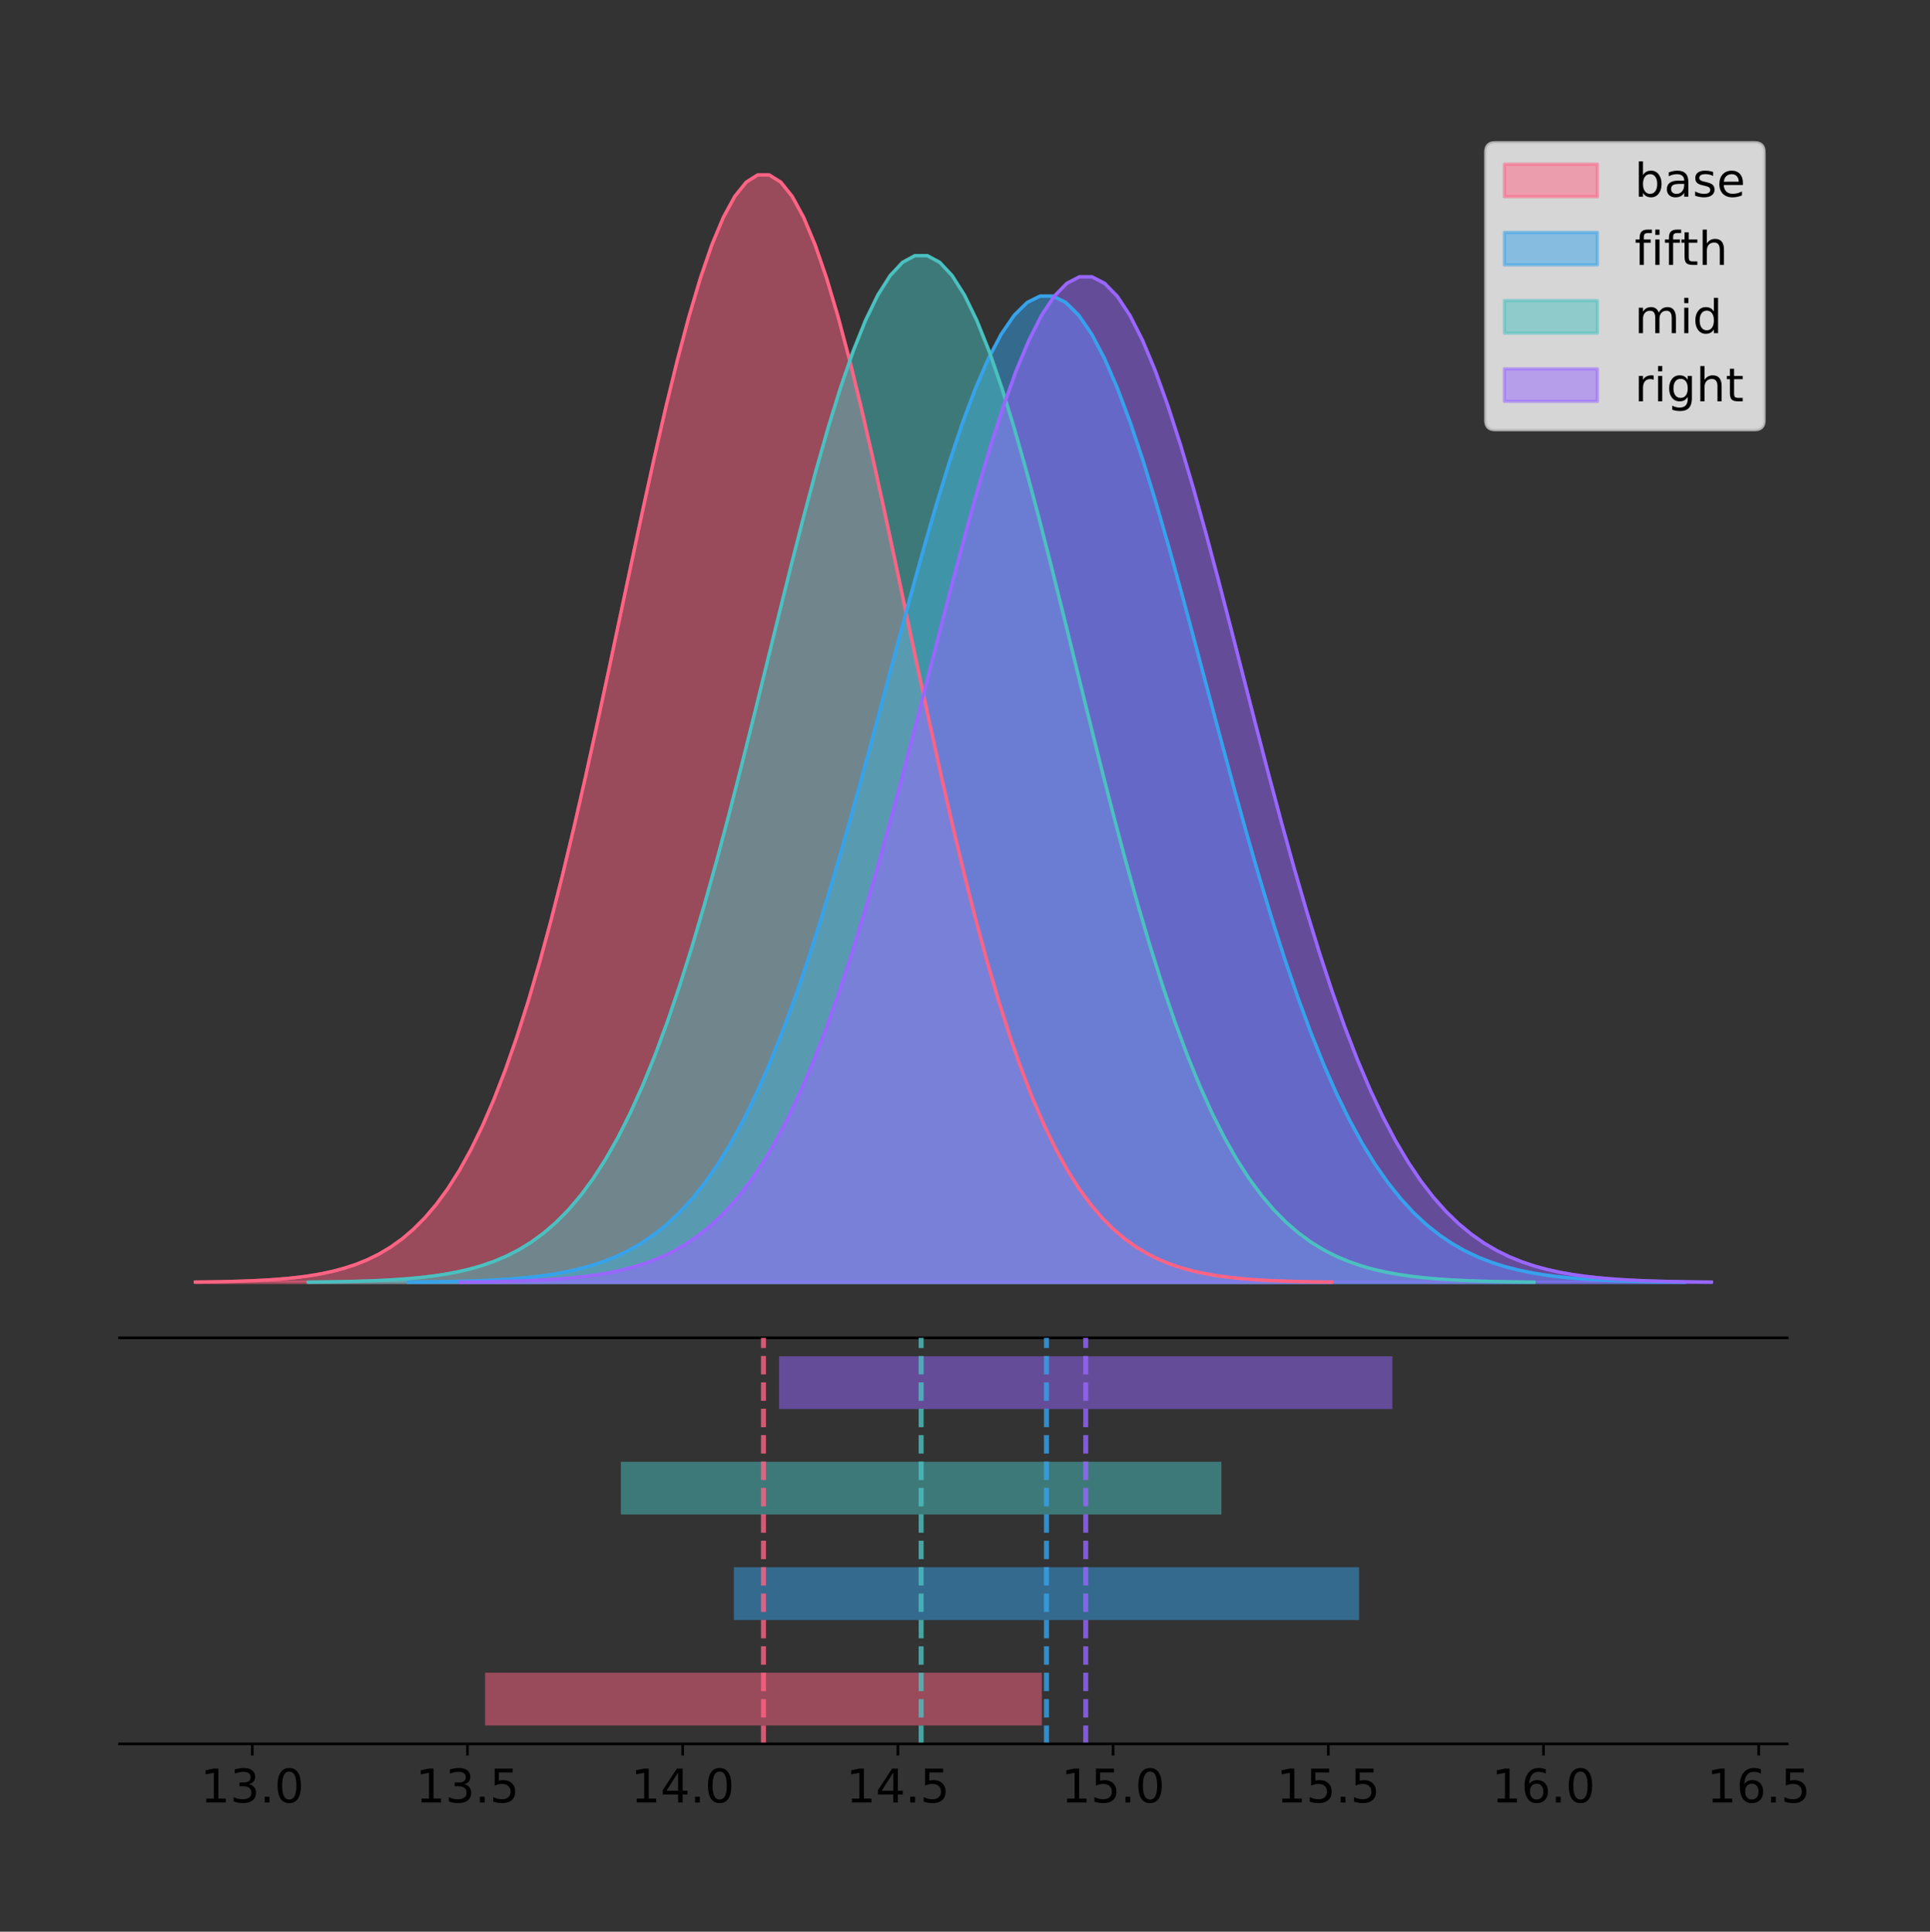 <?xml version="1.0" encoding="utf-8" standalone="no"?>
<!DOCTYPE svg PUBLIC "-//W3C//DTD SVG 1.1//EN"
  "http://www.w3.org/Graphics/SVG/1.1/DTD/svg11.dtd">
<!-- Created with matplotlib (https://matplotlib.org/) -->
<svg height="581.789pt" version="1.1" viewBox="0 0 581.187 581.789" width="581.187pt" xmlns="http://www.w3.org/2000/svg" xmlns:xlink="http://www.w3.org/1999/xlink">
 <rect x="0" y="0" width="581.187" height="581.789" fill="#333333" stroke="none"/>
 <defs>
  <style type="text/css">
*{stroke-linecap:butt;stroke-linejoin:round;}
  </style>
 </defs>
 <g id="figure_1">
  <g id="patch_1">
   <path d="M 0 581.789 
L 581.187 581.789 
L 581.187 0 
L 0 0 
z
" style="fill:none;"/>
  </g>
  <g id="axes_1">
   <g id="patch_2">
    <path d="M 36 402.93 
L 538.2 402.93 
L 538.2 36 
L 36 36 
z
" style="fill:none;"/>
   </g>
   <g id="PolyCollection_1">
    <defs>
     <path d="M 58.827 -195.538 
L 58.827 -195.65 
L 62.283 -195.692 
L 65.74 -195.749 
L 69.196 -195.825 
L 72.652 -195.925 
L 76.108 -196.058 
L 79.564 -196.23 
L 83.021 -196.455 
L 86.477 -196.744 
L 89.933 -197.115 
L 93.389 -197.585 
L 96.845 -198.179 
L 100.302 -198.923 
L 103.758 -199.848 
L 107.214 -200.99 
L 110.67 -202.39 
L 114.126 -204.093 
L 117.583 -206.151 
L 121.039 -208.617 
L 124.495 -211.552 
L 127.951 -215.017 
L 131.407 -219.078 
L 134.864 -223.801 
L 138.32 -229.25 
L 141.776 -235.488 
L 145.232 -242.572 
L 148.688 -250.552 
L 152.145 -259.468 
L 155.601 -269.344 
L 159.057 -280.192 
L 162.513 -292.002 
L 165.969 -304.744 
L 169.426 -318.365 
L 172.882 -332.786 
L 176.338 -347.901 
L 179.794 -363.58 
L 183.251 -379.667 
L 186.707 -395.98 
L 190.163 -412.318 
L 193.619 -428.462 
L 197.075 -444.18 
L 200.532 -459.23 
L 203.988 -473.372 
L 207.444 -486.366 
L 210.9 -497.987 
L 214.356 -508.025 
L 217.813 -516.294 
L 221.269 -522.64 
L 224.725 -526.94 
L 228.181 -529.111 
L 231.637 -529.111 
L 235.094 -526.94 
L 238.55 -522.64 
L 242.006 -516.294 
L 245.462 -508.025 
L 248.918 -497.987 
L 252.375 -486.366 
L 255.831 -473.372 
L 259.287 -459.23 
L 262.743 -444.18 
L 266.199 -428.462 
L 269.656 -412.318 
L 273.112 -395.98 
L 276.568 -379.667 
L 280.024 -363.58 
L 283.48 -347.901 
L 286.937 -332.786 
L 290.393 -318.365 
L 293.849 -304.744 
L 297.305 -292.002 
L 300.761 -280.192 
L 304.218 -269.344 
L 307.674 -259.468 
L 311.13 -250.552 
L 314.586 -242.572 
L 318.042 -235.488 
L 321.499 -229.25 
L 324.955 -223.801 
L 328.411 -219.078 
L 331.867 -215.017 
L 335.323 -211.552 
L 338.78 -208.617 
L 342.236 -206.151 
L 345.692 -204.093 
L 349.148 -202.39 
L 352.604 -200.99 
L 356.061 -199.848 
L 359.517 -198.923 
L 362.973 -198.179 
L 366.429 -197.585 
L 369.885 -197.115 
L 373.342 -196.744 
L 376.798 -196.455 
L 380.254 -196.23 
L 383.71 -196.058 
L 387.166 -195.925 
L 390.623 -195.825 
L 394.079 -195.749 
L 397.535 -195.692 
L 400.991 -195.65 
L 400.991 -195.538 
L 400.991 -195.538 
L 397.535 -195.538 
L 394.079 -195.538 
L 390.623 -195.538 
L 387.166 -195.538 
L 383.71 -195.538 
L 380.254 -195.538 
L 376.798 -195.538 
L 373.342 -195.538 
L 369.885 -195.538 
L 366.429 -195.538 
L 362.973 -195.538 
L 359.517 -195.538 
L 356.061 -195.538 
L 352.604 -195.538 
L 349.148 -195.538 
L 345.692 -195.538 
L 342.236 -195.538 
L 338.78 -195.538 
L 335.323 -195.538 
L 331.867 -195.538 
L 328.411 -195.538 
L 324.955 -195.538 
L 321.499 -195.538 
L 318.042 -195.538 
L 314.586 -195.538 
L 311.13 -195.538 
L 307.674 -195.538 
L 304.218 -195.538 
L 300.761 -195.538 
L 297.305 -195.538 
L 293.849 -195.538 
L 290.393 -195.538 
L 286.937 -195.538 
L 283.48 -195.538 
L 280.024 -195.538 
L 276.568 -195.538 
L 273.112 -195.538 
L 269.656 -195.538 
L 266.199 -195.538 
L 262.743 -195.538 
L 259.287 -195.538 
L 255.831 -195.538 
L 252.375 -195.538 
L 248.918 -195.538 
L 245.462 -195.538 
L 242.006 -195.538 
L 238.55 -195.538 
L 235.094 -195.538 
L 231.637 -195.538 
L 228.181 -195.538 
L 224.725 -195.538 
L 221.269 -195.538 
L 217.813 -195.538 
L 214.356 -195.538 
L 210.9 -195.538 
L 207.444 -195.538 
L 203.988 -195.538 
L 200.532 -195.538 
L 197.075 -195.538 
L 193.619 -195.538 
L 190.163 -195.538 
L 186.707 -195.538 
L 183.251 -195.538 
L 179.794 -195.538 
L 176.338 -195.538 
L 172.882 -195.538 
L 169.426 -195.538 
L 165.969 -195.538 
L 162.513 -195.538 
L 159.057 -195.538 
L 155.601 -195.538 
L 152.145 -195.538 
L 148.688 -195.538 
L 145.232 -195.538 
L 141.776 -195.538 
L 138.32 -195.538 
L 134.864 -195.538 
L 131.407 -195.538 
L 127.951 -195.538 
L 124.495 -195.538 
L 121.039 -195.538 
L 117.583 -195.538 
L 114.126 -195.538 
L 110.67 -195.538 
L 107.214 -195.538 
L 103.758 -195.538 
L 100.302 -195.538 
L 96.845 -195.538 
L 93.389 -195.538 
L 89.933 -195.538 
L 86.477 -195.538 
L 83.021 -195.538 
L 79.564 -195.538 
L 76.108 -195.538 
L 72.652 -195.538 
L 69.196 -195.538 
L 65.74 -195.538 
L 62.283 -195.538 
L 58.827 -195.538 
z
" id="m514750ef5a" style="stroke:#ff6384;stroke-opacity:0.5;"/>
    </defs>
    <g clip-path="url(#pa5ae169ece)">
     <use style="fill:#ff6384;fill-opacity:0.5;stroke:#ff6384;stroke-opacity:0.5;" x="0" xlink:href="#m514750ef5a" y="581.789"/>
    </g>
   </g>
   <g id="PolyCollection_2">
    <defs>
     <path d="M 123.027 -195.538 
L 123.027 -195.638 
L 126.908 -195.675 
L 130.789 -195.726 
L 134.669 -195.793 
L 138.55 -195.883 
L 142.431 -196.001 
L 146.312 -196.155 
L 150.193 -196.355 
L 154.073 -196.612 
L 157.954 -196.942 
L 161.835 -197.361 
L 165.716 -197.89 
L 169.596 -198.553 
L 173.477 -199.376 
L 177.358 -200.394 
L 181.239 -201.64 
L 185.12 -203.157 
L 189 -204.99 
L 192.881 -207.186 
L 196.762 -209.8 
L 200.643 -212.886 
L 204.524 -216.503 
L 208.404 -220.708 
L 212.285 -225.562 
L 216.166 -231.117 
L 220.047 -237.426 
L 223.928 -244.533 
L 227.808 -252.473 
L 231.689 -261.269 
L 235.57 -270.93 
L 239.451 -281.448 
L 243.332 -292.796 
L 247.212 -304.927 
L 251.093 -317.77 
L 254.974 -331.231 
L 258.855 -345.195 
L 262.735 -359.522 
L 266.616 -374.05 
L 270.497 -388.601 
L 274.378 -402.979 
L 278.259 -416.976 
L 282.139 -430.38 
L 286.02 -442.974 
L 289.901 -454.547 
L 293.782 -464.896 
L 297.663 -473.836 
L 301.543 -481.201 
L 305.424 -486.852 
L 309.305 -490.682 
L 313.186 -492.615 
L 317.067 -492.615 
L 320.947 -490.682 
L 324.828 -486.852 
L 328.709 -481.201 
L 332.59 -473.836 
L 336.471 -464.896 
L 340.351 -454.547 
L 344.232 -442.974 
L 348.113 -430.38 
L 351.994 -416.976 
L 355.874 -402.979 
L 359.755 -388.601 
L 363.636 -374.05 
L 367.517 -359.522 
L 371.398 -345.195 
L 375.278 -331.231 
L 379.159 -317.77 
L 383.04 -304.927 
L 386.921 -292.796 
L 390.802 -281.448 
L 394.682 -270.93 
L 398.563 -261.269 
L 402.444 -252.473 
L 406.325 -244.533 
L 410.206 -237.426 
L 414.086 -231.117 
L 417.967 -225.562 
L 421.848 -220.708 
L 425.729 -216.503 
L 429.61 -212.886 
L 433.49 -209.8 
L 437.371 -207.186 
L 441.252 -204.99 
L 445.133 -203.157 
L 449.013 -201.64 
L 452.894 -200.394 
L 456.775 -199.376 
L 460.656 -198.553 
L 464.537 -197.89 
L 468.417 -197.361 
L 472.298 -196.942 
L 476.179 -196.612 
L 480.06 -196.355 
L 483.941 -196.155 
L 487.821 -196.001 
L 491.702 -195.883 
L 495.583 -195.793 
L 499.464 -195.726 
L 503.345 -195.675 
L 507.225 -195.638 
L 507.225 -195.538 
L 507.225 -195.538 
L 503.345 -195.538 
L 499.464 -195.538 
L 495.583 -195.538 
L 491.702 -195.538 
L 487.821 -195.538 
L 483.941 -195.538 
L 480.06 -195.538 
L 476.179 -195.538 
L 472.298 -195.538 
L 468.417 -195.538 
L 464.537 -195.538 
L 460.656 -195.538 
L 456.775 -195.538 
L 452.894 -195.538 
L 449.013 -195.538 
L 445.133 -195.538 
L 441.252 -195.538 
L 437.371 -195.538 
L 433.49 -195.538 
L 429.61 -195.538 
L 425.729 -195.538 
L 421.848 -195.538 
L 417.967 -195.538 
L 414.086 -195.538 
L 410.206 -195.538 
L 406.325 -195.538 
L 402.444 -195.538 
L 398.563 -195.538 
L 394.682 -195.538 
L 390.802 -195.538 
L 386.921 -195.538 
L 383.04 -195.538 
L 379.159 -195.538 
L 375.278 -195.538 
L 371.398 -195.538 
L 367.517 -195.538 
L 363.636 -195.538 
L 359.755 -195.538 
L 355.874 -195.538 
L 351.994 -195.538 
L 348.113 -195.538 
L 344.232 -195.538 
L 340.351 -195.538 
L 336.471 -195.538 
L 332.59 -195.538 
L 328.709 -195.538 
L 324.828 -195.538 
L 320.947 -195.538 
L 317.067 -195.538 
L 313.186 -195.538 
L 309.305 -195.538 
L 305.424 -195.538 
L 301.543 -195.538 
L 297.663 -195.538 
L 293.782 -195.538 
L 289.901 -195.538 
L 286.02 -195.538 
L 282.139 -195.538 
L 278.259 -195.538 
L 274.378 -195.538 
L 270.497 -195.538 
L 266.616 -195.538 
L 262.735 -195.538 
L 258.855 -195.538 
L 254.974 -195.538 
L 251.093 -195.538 
L 247.212 -195.538 
L 243.332 -195.538 
L 239.451 -195.538 
L 235.57 -195.538 
L 231.689 -195.538 
L 227.808 -195.538 
L 223.928 -195.538 
L 220.047 -195.538 
L 216.166 -195.538 
L 212.285 -195.538 
L 208.404 -195.538 
L 204.524 -195.538 
L 200.643 -195.538 
L 196.762 -195.538 
L 192.881 -195.538 
L 189 -195.538 
L 185.12 -195.538 
L 181.239 -195.538 
L 177.358 -195.538 
L 173.477 -195.538 
L 169.596 -195.538 
L 165.716 -195.538 
L 161.835 -195.538 
L 157.954 -195.538 
L 154.073 -195.538 
L 150.193 -195.538 
L 146.312 -195.538 
L 142.431 -195.538 
L 138.55 -195.538 
L 134.669 -195.538 
L 130.789 -195.538 
L 126.908 -195.538 
L 123.027 -195.538 
z
" id="m7ddcb5ddf5" style="stroke:#36a2eb;stroke-opacity:0.5;"/>
    </defs>
    <g clip-path="url(#pa5ae169ece)">
     <use style="fill:#36a2eb;fill-opacity:0.5;stroke:#36a2eb;stroke-opacity:0.5;" x="0" xlink:href="#m7ddcb5ddf5" y="581.789"/>
    </g>
   </g>
   <g id="PolyCollection_3">
    <defs>
     <path d="M 92.85 -195.538 
L 92.85 -195.642 
L 96.578 -195.681 
L 100.305 -195.734 
L 104.033 -195.804 
L 107.761 -195.897 
L 111.489 -196.02 
L 115.217 -196.18 
L 118.945 -196.388 
L 122.673 -196.656 
L 126.401 -197 
L 130.129 -197.436 
L 133.857 -197.987 
L 137.585 -198.676 
L 141.313 -199.534 
L 145.041 -200.593 
L 148.769 -201.891 
L 152.497 -203.47 
L 156.225 -205.377 
L 159.953 -207.664 
L 163.681 -210.384 
L 167.409 -213.597 
L 171.137 -217.362 
L 174.865 -221.74 
L 178.593 -226.792 
L 182.321 -232.576 
L 186.049 -239.143 
L 189.777 -246.542 
L 193.505 -254.807 
L 197.233 -263.964 
L 200.961 -274.021 
L 204.689 -284.97 
L 208.417 -296.783 
L 212.145 -309.411 
L 215.873 -322.78 
L 219.601 -336.794 
L 223.329 -351.33 
L 227.057 -366.244 
L 230.785 -381.367 
L 234.513 -396.515 
L 238.241 -411.482 
L 241.969 -426.053 
L 245.697 -440.007 
L 249.425 -453.117 
L 253.153 -465.164 
L 256.881 -475.938 
L 260.609 -485.244 
L 264.337 -492.91 
L 268.065 -498.793 
L 271.792 -502.78 
L 275.52 -504.793 
L 279.248 -504.793 
L 282.976 -502.78 
L 286.704 -498.793 
L 290.432 -492.91 
L 294.16 -485.244 
L 297.888 -475.938 
L 301.616 -465.164 
L 305.344 -453.117 
L 309.072 -440.007 
L 312.8 -426.053 
L 316.528 -411.482 
L 320.256 -396.515 
L 323.984 -381.367 
L 327.712 -366.244 
L 331.44 -351.33 
L 335.168 -336.794 
L 338.896 -322.78 
L 342.624 -309.411 
L 346.352 -296.783 
L 350.08 -284.97 
L 353.808 -274.021 
L 357.536 -263.964 
L 361.264 -254.807 
L 364.992 -246.542 
L 368.72 -239.143 
L 372.448 -232.576 
L 376.176 -226.792 
L 379.904 -221.74 
L 383.632 -217.362 
L 387.36 -213.597 
L 391.088 -210.384 
L 394.816 -207.664 
L 398.544 -205.377 
L 402.272 -203.47 
L 406 -201.891 
L 409.728 -200.593 
L 413.456 -199.534 
L 417.184 -198.676 
L 420.912 -197.987 
L 424.64 -197.436 
L 428.368 -197 
L 432.096 -196.656 
L 435.824 -196.388 
L 439.551 -196.18 
L 443.279 -196.02 
L 447.007 -195.897 
L 450.735 -195.804 
L 454.463 -195.734 
L 458.191 -195.681 
L 461.919 -195.642 
L 461.919 -195.538 
L 461.919 -195.538 
L 458.191 -195.538 
L 454.463 -195.538 
L 450.735 -195.538 
L 447.007 -195.538 
L 443.279 -195.538 
L 439.551 -195.538 
L 435.824 -195.538 
L 432.096 -195.538 
L 428.368 -195.538 
L 424.64 -195.538 
L 420.912 -195.538 
L 417.184 -195.538 
L 413.456 -195.538 
L 409.728 -195.538 
L 406 -195.538 
L 402.272 -195.538 
L 398.544 -195.538 
L 394.816 -195.538 
L 391.088 -195.538 
L 387.36 -195.538 
L 383.632 -195.538 
L 379.904 -195.538 
L 376.176 -195.538 
L 372.448 -195.538 
L 368.72 -195.538 
L 364.992 -195.538 
L 361.264 -195.538 
L 357.536 -195.538 
L 353.808 -195.538 
L 350.08 -195.538 
L 346.352 -195.538 
L 342.624 -195.538 
L 338.896 -195.538 
L 335.168 -195.538 
L 331.44 -195.538 
L 327.712 -195.538 
L 323.984 -195.538 
L 320.256 -195.538 
L 316.528 -195.538 
L 312.8 -195.538 
L 309.072 -195.538 
L 305.344 -195.538 
L 301.616 -195.538 
L 297.888 -195.538 
L 294.16 -195.538 
L 290.432 -195.538 
L 286.704 -195.538 
L 282.976 -195.538 
L 279.248 -195.538 
L 275.52 -195.538 
L 271.792 -195.538 
L 268.065 -195.538 
L 264.337 -195.538 
L 260.609 -195.538 
L 256.881 -195.538 
L 253.153 -195.538 
L 249.425 -195.538 
L 245.697 -195.538 
L 241.969 -195.538 
L 238.241 -195.538 
L 234.513 -195.538 
L 230.785 -195.538 
L 227.057 -195.538 
L 223.329 -195.538 
L 219.601 -195.538 
L 215.873 -195.538 
L 212.145 -195.538 
L 208.417 -195.538 
L 204.689 -195.538 
L 200.961 -195.538 
L 197.233 -195.538 
L 193.505 -195.538 
L 189.777 -195.538 
L 186.049 -195.538 
L 182.321 -195.538 
L 178.593 -195.538 
L 174.865 -195.538 
L 171.137 -195.538 
L 167.409 -195.538 
L 163.681 -195.538 
L 159.953 -195.538 
L 156.225 -195.538 
L 152.497 -195.538 
L 148.769 -195.538 
L 145.041 -195.538 
L 141.313 -195.538 
L 137.585 -195.538 
L 133.857 -195.538 
L 130.129 -195.538 
L 126.401 -195.538 
L 122.673 -195.538 
L 118.945 -195.538 
L 115.217 -195.538 
L 111.489 -195.538 
L 107.761 -195.538 
L 104.033 -195.538 
L 100.305 -195.538 
L 96.578 -195.538 
L 92.85 -195.538 
z
" id="md189cb17e3" style="stroke:#4bc0c0;stroke-opacity:0.5;"/>
    </defs>
    <g clip-path="url(#pa5ae169ece)">
     <use style="fill:#4bc0c0;fill-opacity:0.5;stroke:#4bc0c0;stroke-opacity:0.5;" x="0" xlink:href="#md189cb17e3" y="581.789"/>
    </g>
   </g>
   <g id="PolyCollection_4">
    <defs>
     <path d="M 138.52 -195.538 
L 138.52 -195.64 
L 142.327 -195.678 
L 146.133 -195.73 
L 149.94 -195.798 
L 153.746 -195.89 
L 157.553 -196.01 
L 161.36 -196.167 
L 165.166 -196.371 
L 168.973 -196.633 
L 172.779 -196.97 
L 176.586 -197.397 
L 180.393 -197.936 
L 184.199 -198.611 
L 188.006 -199.451 
L 191.812 -200.488 
L 195.619 -201.759 
L 199.426 -203.306 
L 203.232 -205.174 
L 207.039 -207.413 
L 210.845 -210.078 
L 214.652 -213.224 
L 218.458 -216.911 
L 222.265 -221.199 
L 226.072 -226.147 
L 229.878 -231.811 
L 233.685 -238.243 
L 237.491 -245.488 
L 241.298 -253.583 
L 245.105 -262.55 
L 248.911 -272.4 
L 252.718 -283.123 
L 256.524 -294.692 
L 260.331 -307.059 
L 264.138 -320.152 
L 267.944 -333.876 
L 271.751 -348.112 
L 275.557 -362.718 
L 279.364 -377.53 
L 283.171 -392.364 
L 286.977 -407.022 
L 290.784 -421.293 
L 294.59 -434.958 
L 298.397 -447.797 
L 302.204 -459.596 
L 306.01 -470.147 
L 309.817 -479.261 
L 313.623 -486.769 
L 317.43 -492.53 
L 321.236 -496.435 
L 325.043 -498.406 
L 328.85 -498.406 
L 332.656 -496.435 
L 336.463 -492.53 
L 340.269 -486.769 
L 344.076 -479.261 
L 347.883 -470.147 
L 351.689 -459.596 
L 355.496 -447.797 
L 359.302 -434.958 
L 363.109 -421.293 
L 366.916 -407.022 
L 370.722 -392.364 
L 374.529 -377.53 
L 378.335 -362.718 
L 382.142 -348.112 
L 385.949 -333.876 
L 389.755 -320.152 
L 393.562 -307.059 
L 397.368 -294.692 
L 401.175 -283.123 
L 404.982 -272.4 
L 408.788 -262.55 
L 412.595 -253.583 
L 416.401 -245.488 
L 420.208 -238.243 
L 424.014 -231.811 
L 427.821 -226.147 
L 431.628 -221.199 
L 435.434 -216.911 
L 439.241 -213.224 
L 443.047 -210.078 
L 446.854 -207.413 
L 450.661 -205.174 
L 454.467 -203.306 
L 458.274 -201.759 
L 462.08 -200.488 
L 465.887 -199.451 
L 469.694 -198.611 
L 473.5 -197.936 
L 477.307 -197.397 
L 481.113 -196.97 
L 484.92 -196.633 
L 488.727 -196.371 
L 492.533 -196.167 
L 496.34 -196.01 
L 500.146 -195.89 
L 503.953 -195.798 
L 507.76 -195.73 
L 511.566 -195.678 
L 515.373 -195.64 
L 515.373 -195.538 
L 515.373 -195.538 
L 511.566 -195.538 
L 507.76 -195.538 
L 503.953 -195.538 
L 500.146 -195.538 
L 496.34 -195.538 
L 492.533 -195.538 
L 488.727 -195.538 
L 484.92 -195.538 
L 481.113 -195.538 
L 477.307 -195.538 
L 473.5 -195.538 
L 469.694 -195.538 
L 465.887 -195.538 
L 462.08 -195.538 
L 458.274 -195.538 
L 454.467 -195.538 
L 450.661 -195.538 
L 446.854 -195.538 
L 443.047 -195.538 
L 439.241 -195.538 
L 435.434 -195.538 
L 431.628 -195.538 
L 427.821 -195.538 
L 424.014 -195.538 
L 420.208 -195.538 
L 416.401 -195.538 
L 412.595 -195.538 
L 408.788 -195.538 
L 404.982 -195.538 
L 401.175 -195.538 
L 397.368 -195.538 
L 393.562 -195.538 
L 389.755 -195.538 
L 385.949 -195.538 
L 382.142 -195.538 
L 378.335 -195.538 
L 374.529 -195.538 
L 370.722 -195.538 
L 366.916 -195.538 
L 363.109 -195.538 
L 359.302 -195.538 
L 355.496 -195.538 
L 351.689 -195.538 
L 347.883 -195.538 
L 344.076 -195.538 
L 340.269 -195.538 
L 336.463 -195.538 
L 332.656 -195.538 
L 328.85 -195.538 
L 325.043 -195.538 
L 321.236 -195.538 
L 317.43 -195.538 
L 313.623 -195.538 
L 309.817 -195.538 
L 306.01 -195.538 
L 302.204 -195.538 
L 298.397 -195.538 
L 294.59 -195.538 
L 290.784 -195.538 
L 286.977 -195.538 
L 283.171 -195.538 
L 279.364 -195.538 
L 275.557 -195.538 
L 271.751 -195.538 
L 267.944 -195.538 
L 264.138 -195.538 
L 260.331 -195.538 
L 256.524 -195.538 
L 252.718 -195.538 
L 248.911 -195.538 
L 245.105 -195.538 
L 241.298 -195.538 
L 237.491 -195.538 
L 233.685 -195.538 
L 229.878 -195.538 
L 226.072 -195.538 
L 222.265 -195.538 
L 218.458 -195.538 
L 214.652 -195.538 
L 210.845 -195.538 
L 207.039 -195.538 
L 203.232 -195.538 
L 199.426 -195.538 
L 195.619 -195.538 
L 191.812 -195.538 
L 188.006 -195.538 
L 184.199 -195.538 
L 180.393 -195.538 
L 176.586 -195.538 
L 172.779 -195.538 
L 168.973 -195.538 
L 165.166 -195.538 
L 161.36 -195.538 
L 157.553 -195.538 
L 153.746 -195.538 
L 149.94 -195.538 
L 146.133 -195.538 
L 142.327 -195.538 
L 138.52 -195.538 
z
" id="m1dad1c12f3" style="stroke:#9966ff;stroke-opacity:0.5;"/>
    </defs>
    <g clip-path="url(#pa5ae169ece)">
     <use style="fill:#9966ff;fill-opacity:0.5;stroke:#9966ff;stroke-opacity:0.5;" x="0" xlink:href="#m1dad1c12f3" y="581.789"/>
    </g>
   </g>
   <g id="line2d_1">
    <path clip-path="url(#pa5ae169ece)" d="M 58.827 386.139 
L 62.283 386.097 
L 65.74 386.04 
L 69.196 385.965 
L 72.652 385.864 
L 76.108 385.732 
L 79.564 385.559 
L 83.021 385.334 
L 86.477 385.045 
L 89.933 384.675 
L 93.389 384.204 
L 96.845 383.61 
L 100.302 382.867 
L 103.758 381.941 
L 107.214 380.799 
L 110.67 379.399 
L 114.126 377.696 
L 117.583 375.639 
L 121.039 373.172 
L 124.495 370.238 
L 127.951 366.772 
L 131.407 362.711 
L 134.864 357.989 
L 138.32 352.539 
L 141.776 346.301 
L 145.232 339.217 
L 148.688 331.237 
L 152.145 322.322 
L 155.601 312.445 
L 159.057 301.597 
L 162.513 289.787 
L 165.969 277.045 
L 169.426 263.424 
L 172.882 249.004 
L 176.338 233.888 
L 179.794 218.209 
L 183.251 202.123 
L 186.707 185.809 
L 190.163 169.471 
L 193.619 153.327 
L 197.075 137.61 
L 200.532 122.559 
L 203.988 108.418 
L 207.444 95.423 
L 210.9 83.803 
L 214.356 73.765 
L 217.813 65.495 
L 221.269 59.15 
L 224.725 54.85 
L 228.181 52.679 
L 231.637 52.679 
L 235.094 54.85 
L 238.55 59.15 
L 242.006 65.495 
L 245.462 73.765 
L 248.918 83.803 
L 252.375 95.423 
L 255.831 108.418 
L 259.287 122.559 
L 262.743 137.61 
L 266.199 153.327 
L 269.656 169.471 
L 273.112 185.809 
L 276.568 202.123 
L 280.024 218.209 
L 283.48 233.888 
L 286.937 249.004 
L 290.393 263.424 
L 293.849 277.045 
L 297.305 289.787 
L 300.761 301.597 
L 304.218 312.445 
L 307.674 322.322 
L 311.13 331.237 
L 314.586 339.217 
L 318.042 346.301 
L 321.499 352.539 
L 324.955 357.989 
L 328.411 362.711 
L 331.867 366.772 
L 335.323 370.238 
L 338.78 373.172 
L 342.236 375.639 
L 345.692 377.696 
L 349.148 379.399 
L 352.604 380.799 
L 356.061 381.941 
L 359.517 382.867 
L 362.973 383.61 
L 366.429 384.204 
L 369.885 384.675 
L 373.342 385.045 
L 376.798 385.334 
L 380.254 385.559 
L 383.71 385.732 
L 387.166 385.864 
L 390.623 385.965 
L 394.079 386.04 
L 397.535 386.097 
L 400.991 386.139 
" style="fill:none;stroke:#ff6384;stroke-linecap:square;"/>
   </g>
   <g id="line2d_2">
    <path clip-path="url(#pa5ae169ece)" d="M 123.027 386.152 
L 126.908 386.114 
L 130.789 386.063 
L 134.669 385.996 
L 138.55 385.906 
L 142.431 385.789 
L 146.312 385.635 
L 150.193 385.435 
L 154.073 385.177 
L 157.954 384.847 
L 161.835 384.428 
L 165.716 383.899 
L 169.596 383.237 
L 173.477 382.413 
L 177.358 381.396 
L 181.239 380.149 
L 185.12 378.632 
L 189 376.8 
L 192.881 374.603 
L 196.762 371.99 
L 200.643 368.904 
L 204.524 365.287 
L 208.404 361.081 
L 212.285 356.228 
L 216.166 350.672 
L 220.047 344.363 
L 223.928 337.256 
L 227.808 329.316 
L 231.689 320.52 
L 235.57 310.859 
L 239.451 300.341 
L 243.332 288.993 
L 247.212 276.862 
L 251.093 264.02 
L 254.974 250.558 
L 258.855 236.594 
L 262.735 222.268 
L 266.616 207.739 
L 270.497 193.189 
L 274.378 178.811 
L 278.259 164.813 
L 282.139 151.409 
L 286.02 138.815 
L 289.901 127.242 
L 293.782 116.893 
L 297.663 107.953 
L 301.543 100.589 
L 305.424 94.937 
L 309.305 91.108 
L 313.186 89.174 
L 317.067 89.174 
L 320.947 91.108 
L 324.828 94.937 
L 328.709 100.589 
L 332.59 107.953 
L 336.471 116.893 
L 340.351 127.242 
L 344.232 138.815 
L 348.113 151.409 
L 351.994 164.813 
L 355.874 178.811 
L 359.755 193.189 
L 363.636 207.739 
L 367.517 222.268 
L 371.398 236.594 
L 375.278 250.558 
L 379.159 264.02 
L 383.04 276.862 
L 386.921 288.993 
L 390.802 300.341 
L 394.682 310.859 
L 398.563 320.52 
L 402.444 329.316 
L 406.325 337.256 
L 410.206 344.363 
L 414.086 350.672 
L 417.967 356.228 
L 421.848 361.081 
L 425.729 365.287 
L 429.61 368.904 
L 433.49 371.99 
L 437.371 374.603 
L 441.252 376.8 
L 445.133 378.632 
L 449.013 380.149 
L 452.894 381.396 
L 456.775 382.413 
L 460.656 383.237 
L 464.537 383.899 
L 468.417 384.428 
L 472.298 384.847 
L 476.179 385.177 
L 480.06 385.435 
L 483.941 385.635 
L 487.821 385.789 
L 491.702 385.906 
L 495.583 385.996 
L 499.464 386.063 
L 503.345 386.114 
L 507.225 386.152 
" style="fill:none;stroke:#36a2eb;stroke-linecap:square;"/>
   </g>
   <g id="line2d_3">
    <path clip-path="url(#pa5ae169ece)" d="M 92.85 386.148 
L 96.578 386.108 
L 100.305 386.056 
L 104.033 385.985 
L 107.761 385.892 
L 111.489 385.77 
L 115.217 385.609 
L 118.945 385.401 
L 122.673 385.133 
L 126.401 384.79 
L 130.129 384.353 
L 133.857 383.803 
L 137.585 383.113 
L 141.313 382.256 
L 145.041 381.197 
L 148.769 379.899 
L 152.497 378.32 
L 156.225 376.412 
L 159.953 374.126 
L 163.681 371.405 
L 167.409 368.192 
L 171.137 364.427 
L 174.865 360.049 
L 178.593 354.997 
L 182.321 349.214 
L 186.049 342.646 
L 189.777 335.248 
L 193.505 326.982 
L 197.233 317.826 
L 200.961 307.769 
L 204.689 296.82 
L 208.417 285.006 
L 212.145 272.378 
L 215.873 259.009 
L 219.601 244.996 
L 223.329 230.46 
L 227.057 215.546 
L 230.785 200.422 
L 234.513 185.275 
L 238.241 170.308 
L 241.969 155.736 
L 245.697 141.783 
L 249.425 128.672 
L 253.153 116.625 
L 256.881 105.852 
L 260.609 96.546 
L 264.337 88.879 
L 268.065 82.996 
L 271.792 79.01 
L 275.52 76.997 
L 279.248 76.997 
L 282.976 79.01 
L 286.704 82.996 
L 290.432 88.879 
L 294.16 96.546 
L 297.888 105.852 
L 301.616 116.625 
L 305.344 128.672 
L 309.072 141.783 
L 312.8 155.736 
L 316.528 170.308 
L 320.256 185.275 
L 323.984 200.422 
L 327.712 215.546 
L 331.44 230.46 
L 335.168 244.996 
L 338.896 259.009 
L 342.624 272.378 
L 346.352 285.006 
L 350.08 296.82 
L 353.808 307.769 
L 357.536 317.826 
L 361.264 326.982 
L 364.992 335.248 
L 368.72 342.646 
L 372.448 349.214 
L 376.176 354.997 
L 379.904 360.049 
L 383.632 364.427 
L 387.36 368.192 
L 391.088 371.405 
L 394.816 374.126 
L 398.544 376.412 
L 402.272 378.32 
L 406 379.899 
L 409.728 381.197 
L 413.456 382.256 
L 417.184 383.113 
L 420.912 383.803 
L 424.64 384.353 
L 428.368 384.79 
L 432.096 385.133 
L 435.824 385.401 
L 439.551 385.609 
L 443.279 385.77 
L 447.007 385.892 
L 450.735 385.985 
L 454.463 386.056 
L 458.191 386.108 
L 461.919 386.148 
" style="fill:none;stroke:#4bc0c0;stroke-linecap:square;"/>
   </g>
   <g id="line2d_4">
    <path clip-path="url(#pa5ae169ece)" d="M 138.52 386.15 
L 142.327 386.111 
L 146.133 386.06 
L 149.94 385.991 
L 153.746 385.9 
L 157.553 385.78 
L 161.36 385.623 
L 165.166 385.419 
L 168.973 385.156 
L 172.779 384.82 
L 176.586 384.393 
L 180.393 383.853 
L 184.199 383.178 
L 188.006 382.338 
L 191.812 381.301 
L 195.619 380.03 
L 199.426 378.483 
L 203.232 376.616 
L 207.039 374.376 
L 210.845 371.712 
L 214.652 368.565 
L 218.458 364.878 
L 222.265 360.59 
L 226.072 355.643 
L 229.878 349.979 
L 233.685 343.547 
L 237.491 336.301 
L 241.298 328.206 
L 245.105 319.239 
L 248.911 309.39 
L 252.718 298.667 
L 256.524 287.097 
L 260.331 274.73 
L 264.138 261.637 
L 267.944 247.913 
L 271.751 233.677 
L 275.557 219.071 
L 279.364 204.26 
L 283.171 189.425 
L 286.977 174.767 
L 290.784 160.497 
L 294.59 146.832 
L 298.397 133.992 
L 302.204 122.194 
L 306.01 111.643 
L 309.817 102.529 
L 313.623 95.02 
L 317.43 89.259 
L 321.236 85.355 
L 325.043 83.384 
L 328.85 83.384 
L 332.656 85.355 
L 336.463 89.259 
L 340.269 95.02 
L 344.076 102.529 
L 347.883 111.643 
L 351.689 122.194 
L 355.496 133.992 
L 359.302 146.832 
L 363.109 160.497 
L 366.916 174.767 
L 370.722 189.425 
L 374.529 204.26 
L 378.335 219.071 
L 382.142 233.677 
L 385.949 247.913 
L 389.755 261.637 
L 393.562 274.73 
L 397.368 287.097 
L 401.175 298.667 
L 404.982 309.39 
L 408.788 319.239 
L 412.595 328.206 
L 416.401 336.301 
L 420.208 343.547 
L 424.014 349.979 
L 427.821 355.643 
L 431.628 360.59 
L 435.434 364.878 
L 439.241 368.565 
L 443.047 371.712 
L 446.854 374.376 
L 450.661 376.616 
L 454.467 378.483 
L 458.274 380.03 
L 462.08 381.301 
L 465.887 382.338 
L 469.694 383.178 
L 473.5 383.853 
L 477.307 384.393 
L 481.113 384.82 
L 484.92 385.156 
L 488.727 385.419 
L 492.533 385.623 
L 496.34 385.78 
L 500.146 385.9 
L 503.953 385.991 
L 507.76 386.06 
L 511.566 386.111 
L 515.373 386.15 
" style="fill:none;stroke:#9966ff;stroke-linecap:square;"/>
   </g>
   <g id="patch_3">
    <path d="M 36 402.93 
L 538.2 402.93 
" style="fill:none;stroke:#000000;stroke-linecap:square;stroke-linejoin:miter;stroke-width:0.8;"/>
   </g>
   <g id="legend_1">
    <g id="patch_4">
     <path d="M 450.225 129.398 
L 528.4 129.398 
Q 531.2 129.398 531.2 126.597 
L 531.2 45.8 
Q 531.2 43 528.4 43 
L 450.225 43 
Q 447.425 43 447.425 45.8 
L 447.425 126.597 
Q 447.425 129.398 450.225 129.398 
z
" style="fill:#ffffff;opacity:0.8;stroke:#cccccc;stroke-linejoin:miter;"/>
    </g>
    <g id="patch_5">
     <path d="M 453.025 59.238 
L 481.025 59.238 
L 481.025 49.438 
L 453.025 49.438 
z
" style="fill:#ff6384;opacity:0.5;stroke:#ff6384;stroke-linejoin:miter;"/>
    </g>
    <g id="text_1">
     <!-- base -->
     <defs>
      <path d="M 48.688 27.297 
Q 48.688 37.203 44.609 42.844 
Q 40.531 48.484 33.406 48.484 
Q 26.266 48.484 22.188 42.844 
Q 18.109 37.203 18.109 27.297 
Q 18.109 17.391 22.188 11.75 
Q 26.266 6.109 33.406 6.109 
Q 40.531 6.109 44.609 11.75 
Q 48.688 17.391 48.688 27.297 
z
M 18.109 46.391 
Q 20.953 51.266 25.266 53.625 
Q 29.594 56 35.594 56 
Q 45.562 56 51.781 48.094 
Q 58.016 40.188 58.016 27.297 
Q 58.016 14.406 51.781 6.484 
Q 45.562 -1.422 35.594 -1.422 
Q 29.594 -1.422 25.266 0.953 
Q 20.953 3.328 18.109 8.203 
L 18.109 0 
L 9.078 0 
L 9.078 75.984 
L 18.109 75.984 
z
" id="DejaVuSans-98"/>
      <path d="M 34.281 27.484 
Q 23.391 27.484 19.188 25 
Q 14.984 22.516 14.984 16.5 
Q 14.984 11.719 18.141 8.906 
Q 21.297 6.109 26.703 6.109 
Q 34.188 6.109 38.703 11.406 
Q 43.219 16.703 43.219 25.484 
L 43.219 27.484 
z
M 52.203 31.203 
L 52.203 0 
L 43.219 0 
L 43.219 8.297 
Q 40.141 3.328 35.547 0.953 
Q 30.953 -1.422 24.312 -1.422 
Q 15.922 -1.422 10.953 3.297 
Q 6 8.016 6 15.922 
Q 6 25.141 12.172 29.828 
Q 18.359 34.516 30.609 34.516 
L 43.219 34.516 
L 43.219 35.406 
Q 43.219 41.609 39.141 45 
Q 35.062 48.391 27.688 48.391 
Q 23 48.391 18.547 47.266 
Q 14.109 46.141 10.016 43.891 
L 10.016 52.203 
Q 14.938 54.109 19.578 55.047 
Q 24.219 56 28.609 56 
Q 40.484 56 46.344 49.844 
Q 52.203 43.703 52.203 31.203 
z
" id="DejaVuSans-97"/>
      <path d="M 44.281 53.078 
L 44.281 44.578 
Q 40.484 46.531 36.375 47.5 
Q 32.281 48.484 27.875 48.484 
Q 21.188 48.484 17.844 46.438 
Q 14.5 44.391 14.5 40.281 
Q 14.5 37.156 16.891 35.375 
Q 19.281 33.594 26.516 31.984 
L 29.594 31.297 
Q 39.156 29.25 43.188 25.516 
Q 47.219 21.781 47.219 15.094 
Q 47.219 7.469 41.188 3.016 
Q 35.156 -1.422 24.609 -1.422 
Q 20.219 -1.422 15.453 -0.562 
Q 10.688 0.297 5.422 2 
L 5.422 11.281 
Q 10.406 8.688 15.234 7.391 
Q 20.062 6.109 24.812 6.109 
Q 31.156 6.109 34.562 8.281 
Q 37.984 10.453 37.984 14.406 
Q 37.984 18.062 35.516 20.016 
Q 33.062 21.969 24.703 23.781 
L 21.578 24.516 
Q 13.234 26.266 9.516 29.906 
Q 5.812 33.547 5.812 39.891 
Q 5.812 47.609 11.281 51.797 
Q 16.75 56 26.812 56 
Q 31.781 56 36.172 55.266 
Q 40.578 54.547 44.281 53.078 
z
" id="DejaVuSans-115"/>
      <path d="M 56.203 29.594 
L 56.203 25.203 
L 14.891 25.203 
Q 15.484 15.922 20.484 11.062 
Q 25.484 6.203 34.422 6.203 
Q 39.594 6.203 44.453 7.469 
Q 49.312 8.734 54.109 11.281 
L 54.109 2.781 
Q 49.266 0.734 44.188 -0.344 
Q 39.109 -1.422 33.891 -1.422 
Q 20.797 -1.422 13.156 6.188 
Q 5.516 13.812 5.516 26.812 
Q 5.516 40.234 12.766 48.109 
Q 20.016 56 32.328 56 
Q 43.359 56 49.781 48.891 
Q 56.203 41.797 56.203 29.594 
z
M 47.219 32.234 
Q 47.125 39.594 43.094 43.984 
Q 39.062 48.391 32.422 48.391 
Q 24.906 48.391 20.391 44.141 
Q 15.875 39.891 15.188 32.172 
z
" id="DejaVuSans-101"/>
     </defs>
     <g transform="translate(492.225 59.238)scale(0.14 -0.14)">
      <use xlink:href="#DejaVuSans-98"/>
      <use x="63.477" xlink:href="#DejaVuSans-97"/>
      <use x="124.756" xlink:href="#DejaVuSans-115"/>
      <use x="176.855" xlink:href="#DejaVuSans-101"/>
     </g>
    </g>
    <g id="patch_6">
     <path d="M 453.025 79.787 
L 481.025 79.787 
L 481.025 69.987 
L 453.025 69.987 
z
" style="fill:#36a2eb;opacity:0.5;stroke:#36a2eb;stroke-linejoin:miter;"/>
    </g>
    <g id="text_2">
     <!-- fifth -->
     <defs>
      <path d="M 37.109 75.984 
L 37.109 68.5 
L 28.516 68.5 
Q 23.688 68.5 21.797 66.547 
Q 19.922 64.594 19.922 59.516 
L 19.922 54.688 
L 34.719 54.688 
L 34.719 47.703 
L 19.922 47.703 
L 19.922 0 
L 10.891 0 
L 10.891 47.703 
L 2.297 47.703 
L 2.297 54.688 
L 10.891 54.688 
L 10.891 58.5 
Q 10.891 67.625 15.141 71.797 
Q 19.391 75.984 28.609 75.984 
z
" id="DejaVuSans-102"/>
      <path d="M 9.422 54.688 
L 18.406 54.688 
L 18.406 0 
L 9.422 0 
z
M 9.422 75.984 
L 18.406 75.984 
L 18.406 64.594 
L 9.422 64.594 
z
" id="DejaVuSans-105"/>
      <path d="M 18.312 70.219 
L 18.312 54.688 
L 36.812 54.688 
L 36.812 47.703 
L 18.312 47.703 
L 18.312 18.016 
Q 18.312 11.328 20.141 9.422 
Q 21.969 7.516 27.594 7.516 
L 36.812 7.516 
L 36.812 0 
L 27.594 0 
Q 17.188 0 13.234 3.875 
Q 9.281 7.766 9.281 18.016 
L 9.281 47.703 
L 2.688 47.703 
L 2.688 54.688 
L 9.281 54.688 
L 9.281 70.219 
z
" id="DejaVuSans-116"/>
      <path d="M 54.891 33.016 
L 54.891 0 
L 45.906 0 
L 45.906 32.719 
Q 45.906 40.484 42.875 44.328 
Q 39.844 48.188 33.797 48.188 
Q 26.516 48.188 22.312 43.547 
Q 18.109 38.922 18.109 30.906 
L 18.109 0 
L 9.078 0 
L 9.078 75.984 
L 18.109 75.984 
L 18.109 46.188 
Q 21.344 51.125 25.703 53.562 
Q 30.078 56 35.797 56 
Q 45.219 56 50.047 50.172 
Q 54.891 44.344 54.891 33.016 
z
" id="DejaVuSans-104"/>
     </defs>
     <g transform="translate(492.225 79.787)scale(0.14 -0.14)">
      <use xlink:href="#DejaVuSans-102"/>
      <use x="35.205" xlink:href="#DejaVuSans-105"/>
      <use x="62.988" xlink:href="#DejaVuSans-102"/>
      <use x="98.178" xlink:href="#DejaVuSans-116"/>
      <use x="137.387" xlink:href="#DejaVuSans-104"/>
     </g>
    </g>
    <g id="patch_7">
     <path d="M 453.025 100.337 
L 481.025 100.337 
L 481.025 90.537 
L 453.025 90.537 
z
" style="fill:#4bc0c0;opacity:0.5;stroke:#4bc0c0;stroke-linejoin:miter;"/>
    </g>
    <g id="text_3">
     <!-- mid -->
     <defs>
      <path d="M 52 44.188 
Q 55.375 50.25 60.062 53.125 
Q 64.75 56 71.094 56 
Q 79.641 56 84.281 50.016 
Q 88.922 44.047 88.922 33.016 
L 88.922 0 
L 79.891 0 
L 79.891 32.719 
Q 79.891 40.578 77.094 44.375 
Q 74.312 48.188 68.609 48.188 
Q 61.625 48.188 57.562 43.547 
Q 53.516 38.922 53.516 30.906 
L 53.516 0 
L 44.484 0 
L 44.484 32.719 
Q 44.484 40.625 41.703 44.406 
Q 38.922 48.188 33.109 48.188 
Q 26.219 48.188 22.156 43.531 
Q 18.109 38.875 18.109 30.906 
L 18.109 0 
L 9.078 0 
L 9.078 54.688 
L 18.109 54.688 
L 18.109 46.188 
Q 21.188 51.219 25.484 53.609 
Q 29.781 56 35.688 56 
Q 41.656 56 45.828 52.969 
Q 50 49.953 52 44.188 
z
" id="DejaVuSans-109"/>
      <path d="M 45.406 46.391 
L 45.406 75.984 
L 54.391 75.984 
L 54.391 0 
L 45.406 0 
L 45.406 8.203 
Q 42.578 3.328 38.25 0.953 
Q 33.938 -1.422 27.875 -1.422 
Q 17.969 -1.422 11.734 6.484 
Q 5.516 14.406 5.516 27.297 
Q 5.516 40.188 11.734 48.094 
Q 17.969 56 27.875 56 
Q 33.938 56 38.25 53.625 
Q 42.578 51.266 45.406 46.391 
z
M 14.797 27.297 
Q 14.797 17.391 18.875 11.75 
Q 22.953 6.109 30.078 6.109 
Q 37.203 6.109 41.297 11.75 
Q 45.406 17.391 45.406 27.297 
Q 45.406 37.203 41.297 42.844 
Q 37.203 48.484 30.078 48.484 
Q 22.953 48.484 18.875 42.844 
Q 14.797 37.203 14.797 27.297 
z
" id="DejaVuSans-100"/>
     </defs>
     <g transform="translate(492.225 100.337)scale(0.14 -0.14)">
      <use xlink:href="#DejaVuSans-109"/>
      <use x="97.412" xlink:href="#DejaVuSans-105"/>
      <use x="125.195" xlink:href="#DejaVuSans-100"/>
     </g>
    </g>
    <g id="patch_8">
     <path d="M 453.025 120.886 
L 481.025 120.886 
L 481.025 111.086 
L 453.025 111.086 
z
" style="fill:#9966ff;opacity:0.5;stroke:#9966ff;stroke-linejoin:miter;"/>
    </g>
    <g id="text_4">
     <!-- right -->
     <defs>
      <path d="M 41.109 46.297 
Q 39.594 47.172 37.812 47.578 
Q 36.031 48 33.891 48 
Q 26.266 48 22.188 43.047 
Q 18.109 38.094 18.109 28.812 
L 18.109 0 
L 9.078 0 
L 9.078 54.688 
L 18.109 54.688 
L 18.109 46.188 
Q 20.953 51.172 25.484 53.578 
Q 30.031 56 36.531 56 
Q 37.453 56 38.578 55.875 
Q 39.703 55.766 41.062 55.516 
z
" id="DejaVuSans-114"/>
      <path d="M 45.406 27.984 
Q 45.406 37.75 41.375 43.109 
Q 37.359 48.484 30.078 48.484 
Q 22.859 48.484 18.828 43.109 
Q 14.797 37.75 14.797 27.984 
Q 14.797 18.266 18.828 12.891 
Q 22.859 7.516 30.078 7.516 
Q 37.359 7.516 41.375 12.891 
Q 45.406 18.266 45.406 27.984 
z
M 54.391 6.781 
Q 54.391 -7.172 48.188 -13.984 
Q 42 -20.797 29.203 -20.797 
Q 24.469 -20.797 20.266 -20.094 
Q 16.062 -19.391 12.109 -17.922 
L 12.109 -9.188 
Q 16.062 -11.328 19.922 -12.344 
Q 23.781 -13.375 27.781 -13.375 
Q 36.625 -13.375 41.016 -8.766 
Q 45.406 -4.156 45.406 5.172 
L 45.406 9.625 
Q 42.625 4.781 38.281 2.391 
Q 33.938 0 27.875 0 
Q 17.828 0 11.672 7.656 
Q 5.516 15.328 5.516 27.984 
Q 5.516 40.672 11.672 48.328 
Q 17.828 56 27.875 56 
Q 33.938 56 38.281 53.609 
Q 42.625 51.219 45.406 46.391 
L 45.406 54.688 
L 54.391 54.688 
z
" id="DejaVuSans-103"/>
     </defs>
     <g transform="translate(492.225 120.886)scale(0.14 -0.14)">
      <use xlink:href="#DejaVuSans-114"/>
      <use x="41.113" xlink:href="#DejaVuSans-105"/>
      <use x="68.896" xlink:href="#DejaVuSans-103"/>
      <use x="132.373" xlink:href="#DejaVuSans-104"/>
      <use x="195.752" xlink:href="#DejaVuSans-116"/>
     </g>
    </g>
   </g>
  </g>
  <g id="axes_2">
   <g id="patch_9">
    <path d="M 36 525.24 
L 538.2 525.24 
L 538.2 402.93 
L 36 402.93 
z
" style="fill:none;"/>
   </g>
   <g id="patch_10">
    <path clip-path="url(#p2fa65b1529)" d="M 146.079 519.68 
L 313.739 519.68 
L 313.739 503.796 
L 146.079 503.796 
z
" style="fill:#ff6384;opacity:0.5;"/>
   </g>
   <g id="patch_11">
    <path clip-path="url(#p2fa65b1529)" d="M 220.998 487.912 
L 409.255 487.912 
L 409.255 472.027 
L 220.998 472.027 
z
" style="fill:#36a2eb;opacity:0.5;"/>
   </g>
   <g id="patch_12">
    <path clip-path="url(#p2fa65b1529)" d="M 186.962 456.143 
L 367.807 456.143 
L 367.807 440.258 
L 186.962 440.258 
z
" style="fill:#4bc0c0;opacity:0.5;"/>
   </g>
   <g id="patch_13">
    <path clip-path="url(#p2fa65b1529)" d="M 234.617 424.374 
L 419.275 424.374 
L 419.275 408.49 
L 234.617 408.49 
z
" style="fill:#9966ff;opacity:0.5;"/>
   </g>
   <g id="matplotlib.axis_1">
    <g id="xtick_1">
     <g id="line2d_5">
      <defs>
       <path d="M 0 0 
L 0 3.5 
" id="m60f7983cf1" style="stroke:#000000;stroke-width:0.8;"/>
      </defs>
      <g>
       <use style="stroke:#000000;stroke-width:0.8;" x="75.974" xlink:href="#m60f7983cf1" y="525.24"/>
      </g>
     </g>
     <g id="text_5">
      <!-- 13.0 -->
      <defs>
       <path d="M 12.406 8.297 
L 28.516 8.297 
L 28.516 63.922 
L 10.984 60.406 
L 10.984 69.391 
L 28.422 72.906 
L 38.281 72.906 
L 38.281 8.297 
L 54.391 8.297 
L 54.391 0 
L 12.406 0 
z
" id="DejaVuSans-49"/>
       <path d="M 40.578 39.312 
Q 47.656 37.797 51.625 33 
Q 55.609 28.219 55.609 21.188 
Q 55.609 10.406 48.188 4.484 
Q 40.766 -1.422 27.094 -1.422 
Q 22.516 -1.422 17.656 -0.516 
Q 12.797 0.391 7.625 2.203 
L 7.625 11.719 
Q 11.719 9.328 16.594 8.109 
Q 21.484 6.891 26.812 6.891 
Q 36.078 6.891 40.938 10.547 
Q 45.797 14.203 45.797 21.188 
Q 45.797 27.641 41.281 31.266 
Q 36.766 34.906 28.719 34.906 
L 20.219 34.906 
L 20.219 43.016 
L 29.109 43.016 
Q 36.375 43.016 40.234 45.922 
Q 44.094 48.828 44.094 54.297 
Q 44.094 59.906 40.109 62.906 
Q 36.141 65.922 28.719 65.922 
Q 24.656 65.922 20.016 65.031 
Q 15.375 64.156 9.812 62.312 
L 9.812 71.094 
Q 15.438 72.656 20.344 73.438 
Q 25.25 74.219 29.594 74.219 
Q 40.828 74.219 47.359 69.109 
Q 53.906 64.016 53.906 55.328 
Q 53.906 49.266 50.438 45.094 
Q 46.969 40.922 40.578 39.312 
z
" id="DejaVuSans-51"/>
       <path d="M 10.688 12.406 
L 21 12.406 
L 21 0 
L 10.688 0 
z
" id="DejaVuSans-46"/>
       <path d="M 31.781 66.406 
Q 24.172 66.406 20.328 58.906 
Q 16.5 51.422 16.5 36.375 
Q 16.5 21.391 20.328 13.891 
Q 24.172 6.391 31.781 6.391 
Q 39.453 6.391 43.281 13.891 
Q 47.125 21.391 47.125 36.375 
Q 47.125 51.422 43.281 58.906 
Q 39.453 66.406 31.781 66.406 
z
M 31.781 74.219 
Q 44.047 74.219 50.516 64.516 
Q 56.984 54.828 56.984 36.375 
Q 56.984 17.969 50.516 8.266 
Q 44.047 -1.422 31.781 -1.422 
Q 19.531 -1.422 13.062 8.266 
Q 6.594 17.969 6.594 36.375 
Q 6.594 54.828 13.062 64.516 
Q 19.531 74.219 31.781 74.219 
z
" id="DejaVuSans-48"/>
      </defs>
      <g transform="translate(60.388 542.878)scale(0.14 -0.14)">
       <use xlink:href="#DejaVuSans-49"/>
       <use x="63.623" xlink:href="#DejaVuSans-51"/>
       <use x="127.246" xlink:href="#DejaVuSans-46"/>
       <use x="159.033" xlink:href="#DejaVuSans-48"/>
      </g>
     </g>
    </g>
    <g id="xtick_2">
     <g id="line2d_6">
      <g>
       <use style="stroke:#000000;stroke-width:0.8;" x="140.778" xlink:href="#m60f7983cf1" y="525.24"/>
      </g>
     </g>
     <g id="text_6">
      <!-- 13.5 -->
      <defs>
       <path d="M 10.797 72.906 
L 49.516 72.906 
L 49.516 64.594 
L 19.828 64.594 
L 19.828 46.734 
Q 21.969 47.469 24.109 47.828 
Q 26.266 48.188 28.422 48.188 
Q 40.625 48.188 47.75 41.5 
Q 54.891 34.812 54.891 23.391 
Q 54.891 11.625 47.562 5.094 
Q 40.234 -1.422 26.906 -1.422 
Q 22.312 -1.422 17.547 -0.641 
Q 12.797 0.141 7.719 1.703 
L 7.719 11.625 
Q 12.109 9.234 16.797 8.062 
Q 21.484 6.891 26.703 6.891 
Q 35.156 6.891 40.078 11.328 
Q 45.016 15.766 45.016 23.391 
Q 45.016 31 40.078 35.438 
Q 35.156 39.891 26.703 39.891 
Q 22.75 39.891 18.812 39.016 
Q 14.891 38.141 10.797 36.281 
z
" id="DejaVuSans-53"/>
      </defs>
      <g transform="translate(125.192 542.878)scale(0.14 -0.14)">
       <use xlink:href="#DejaVuSans-49"/>
       <use x="63.623" xlink:href="#DejaVuSans-51"/>
       <use x="127.246" xlink:href="#DejaVuSans-46"/>
       <use x="159.033" xlink:href="#DejaVuSans-53"/>
      </g>
     </g>
    </g>
    <g id="xtick_3">
     <g id="line2d_7">
      <g>
       <use style="stroke:#000000;stroke-width:0.8;" x="205.582" xlink:href="#m60f7983cf1" y="525.24"/>
      </g>
     </g>
     <g id="text_7">
      <!-- 14.0 -->
      <defs>
       <path d="M 37.797 64.312 
L 12.891 25.391 
L 37.797 25.391 
z
M 35.203 72.906 
L 47.609 72.906 
L 47.609 25.391 
L 58.016 25.391 
L 58.016 17.188 
L 47.609 17.188 
L 47.609 0 
L 37.797 0 
L 37.797 17.188 
L 4.891 17.188 
L 4.891 26.703 
z
" id="DejaVuSans-52"/>
      </defs>
      <g transform="translate(189.996 542.878)scale(0.14 -0.14)">
       <use xlink:href="#DejaVuSans-49"/>
       <use x="63.623" xlink:href="#DejaVuSans-52"/>
       <use x="127.246" xlink:href="#DejaVuSans-46"/>
       <use x="159.033" xlink:href="#DejaVuSans-48"/>
      </g>
     </g>
    </g>
    <g id="xtick_4">
     <g id="line2d_8">
      <g>
       <use style="stroke:#000000;stroke-width:0.8;" x="270.386" xlink:href="#m60f7983cf1" y="525.24"/>
      </g>
     </g>
     <g id="text_8">
      <!-- 14.5 -->
      <g transform="translate(254.8 542.878)scale(0.14 -0.14)">
       <use xlink:href="#DejaVuSans-49"/>
       <use x="63.623" xlink:href="#DejaVuSans-52"/>
       <use x="127.246" xlink:href="#DejaVuSans-46"/>
       <use x="159.033" xlink:href="#DejaVuSans-53"/>
      </g>
     </g>
    </g>
    <g id="xtick_5">
     <g id="line2d_9">
      <g>
       <use style="stroke:#000000;stroke-width:0.8;" x="335.189" xlink:href="#m60f7983cf1" y="525.24"/>
      </g>
     </g>
     <g id="text_9">
      <!-- 15.0 -->
      <g transform="translate(319.603 542.878)scale(0.14 -0.14)">
       <use xlink:href="#DejaVuSans-49"/>
       <use x="63.623" xlink:href="#DejaVuSans-53"/>
       <use x="127.246" xlink:href="#DejaVuSans-46"/>
       <use x="159.033" xlink:href="#DejaVuSans-48"/>
      </g>
     </g>
    </g>
    <g id="xtick_6">
     <g id="line2d_10">
      <g>
       <use style="stroke:#000000;stroke-width:0.8;" x="399.993" xlink:href="#m60f7983cf1" y="525.24"/>
      </g>
     </g>
     <g id="text_10">
      <!-- 15.5 -->
      <g transform="translate(384.407 542.878)scale(0.14 -0.14)">
       <use xlink:href="#DejaVuSans-49"/>
       <use x="63.623" xlink:href="#DejaVuSans-53"/>
       <use x="127.246" xlink:href="#DejaVuSans-46"/>
       <use x="159.033" xlink:href="#DejaVuSans-53"/>
      </g>
     </g>
    </g>
    <g id="xtick_7">
     <g id="line2d_11">
      <g>
       <use style="stroke:#000000;stroke-width:0.8;" x="464.797" xlink:href="#m60f7983cf1" y="525.24"/>
      </g>
     </g>
     <g id="text_11">
      <!-- 16.0 -->
      <defs>
       <path d="M 33.016 40.375 
Q 26.375 40.375 22.484 35.828 
Q 18.609 31.297 18.609 23.391 
Q 18.609 15.531 22.484 10.953 
Q 26.375 6.391 33.016 6.391 
Q 39.656 6.391 43.531 10.953 
Q 47.406 15.531 47.406 23.391 
Q 47.406 31.297 43.531 35.828 
Q 39.656 40.375 33.016 40.375 
z
M 52.594 71.297 
L 52.594 62.312 
Q 48.875 64.062 45.094 64.984 
Q 41.312 65.922 37.594 65.922 
Q 27.828 65.922 22.672 59.328 
Q 17.531 52.734 16.797 39.406 
Q 19.672 43.656 24.016 45.922 
Q 28.375 48.188 33.594 48.188 
Q 44.578 48.188 50.953 41.516 
Q 57.328 34.859 57.328 23.391 
Q 57.328 12.156 50.688 5.359 
Q 44.047 -1.422 33.016 -1.422 
Q 20.359 -1.422 13.672 8.266 
Q 6.984 17.969 6.984 36.375 
Q 6.984 53.656 15.188 63.938 
Q 23.391 74.219 37.203 74.219 
Q 40.922 74.219 44.703 73.484 
Q 48.484 72.75 52.594 71.297 
z
" id="DejaVuSans-54"/>
      </defs>
      <g transform="translate(449.211 542.878)scale(0.14 -0.14)">
       <use xlink:href="#DejaVuSans-49"/>
       <use x="63.623" xlink:href="#DejaVuSans-54"/>
       <use x="127.246" xlink:href="#DejaVuSans-46"/>
       <use x="159.033" xlink:href="#DejaVuSans-48"/>
      </g>
     </g>
    </g>
    <g id="xtick_8">
     <g id="line2d_12">
      <g>
       <use style="stroke:#000000;stroke-width:0.8;" x="529.601" xlink:href="#m60f7983cf1" y="525.24"/>
      </g>
     </g>
     <g id="text_12">
      <!-- 16.5 -->
      <g transform="translate(514.015 542.878)scale(0.14 -0.14)">
       <use xlink:href="#DejaVuSans-49"/>
       <use x="63.623" xlink:href="#DejaVuSans-54"/>
       <use x="127.246" xlink:href="#DejaVuSans-46"/>
       <use x="159.033" xlink:href="#DejaVuSans-53"/>
      </g>
     </g>
    </g>
   </g>
   <g id="line2d_13">
    <path clip-path="url(#p2fa65b1529)" d="M 229.909 525.24 
L 229.909 402.93 
" style="fill:none;stroke:#ff6384;stroke-dasharray:5.55,2.4;stroke-dashoffset:0;stroke-opacity:0.8;stroke-width:1.5;"/>
   </g>
   <g id="line2d_14">
    <path clip-path="url(#p2fa65b1529)" d="M 315.126 525.24 
L 315.126 402.93 
" style="fill:none;stroke:#36a2eb;stroke-dasharray:5.55,2.4;stroke-dashoffset:0;stroke-opacity:0.8;stroke-width:1.5;"/>
   </g>
   <g id="line2d_15">
    <path clip-path="url(#p2fa65b1529)" d="M 277.384 525.24 
L 277.384 402.93 
" style="fill:none;stroke:#4bc0c0;stroke-dasharray:5.55,2.4;stroke-dashoffset:0;stroke-opacity:0.8;stroke-width:1.5;"/>
   </g>
   <g id="line2d_16">
    <path clip-path="url(#p2fa65b1529)" d="M 326.946 525.24 
L 326.946 402.93 
" style="fill:none;stroke:#9966ff;stroke-dasharray:5.55,2.4;stroke-dashoffset:0;stroke-opacity:0.8;stroke-width:1.5;"/>
   </g>
   <g id="patch_14">
    <path d="M 36 525.24 
L 538.2 525.24 
" style="fill:none;stroke:#000000;stroke-linecap:square;stroke-linejoin:miter;stroke-width:0.8;"/>
   </g>
  </g>
 </g>
 <defs>
  <clipPath id="pa5ae169ece">
   <rect height="366.93" width="502.2" x="36" y="36"/>
  </clipPath>
  <clipPath id="p2fa65b1529">
   <rect height="122.31" width="502.2" x="36" y="402.93"/>
  </clipPath>
 </defs>
</svg>
